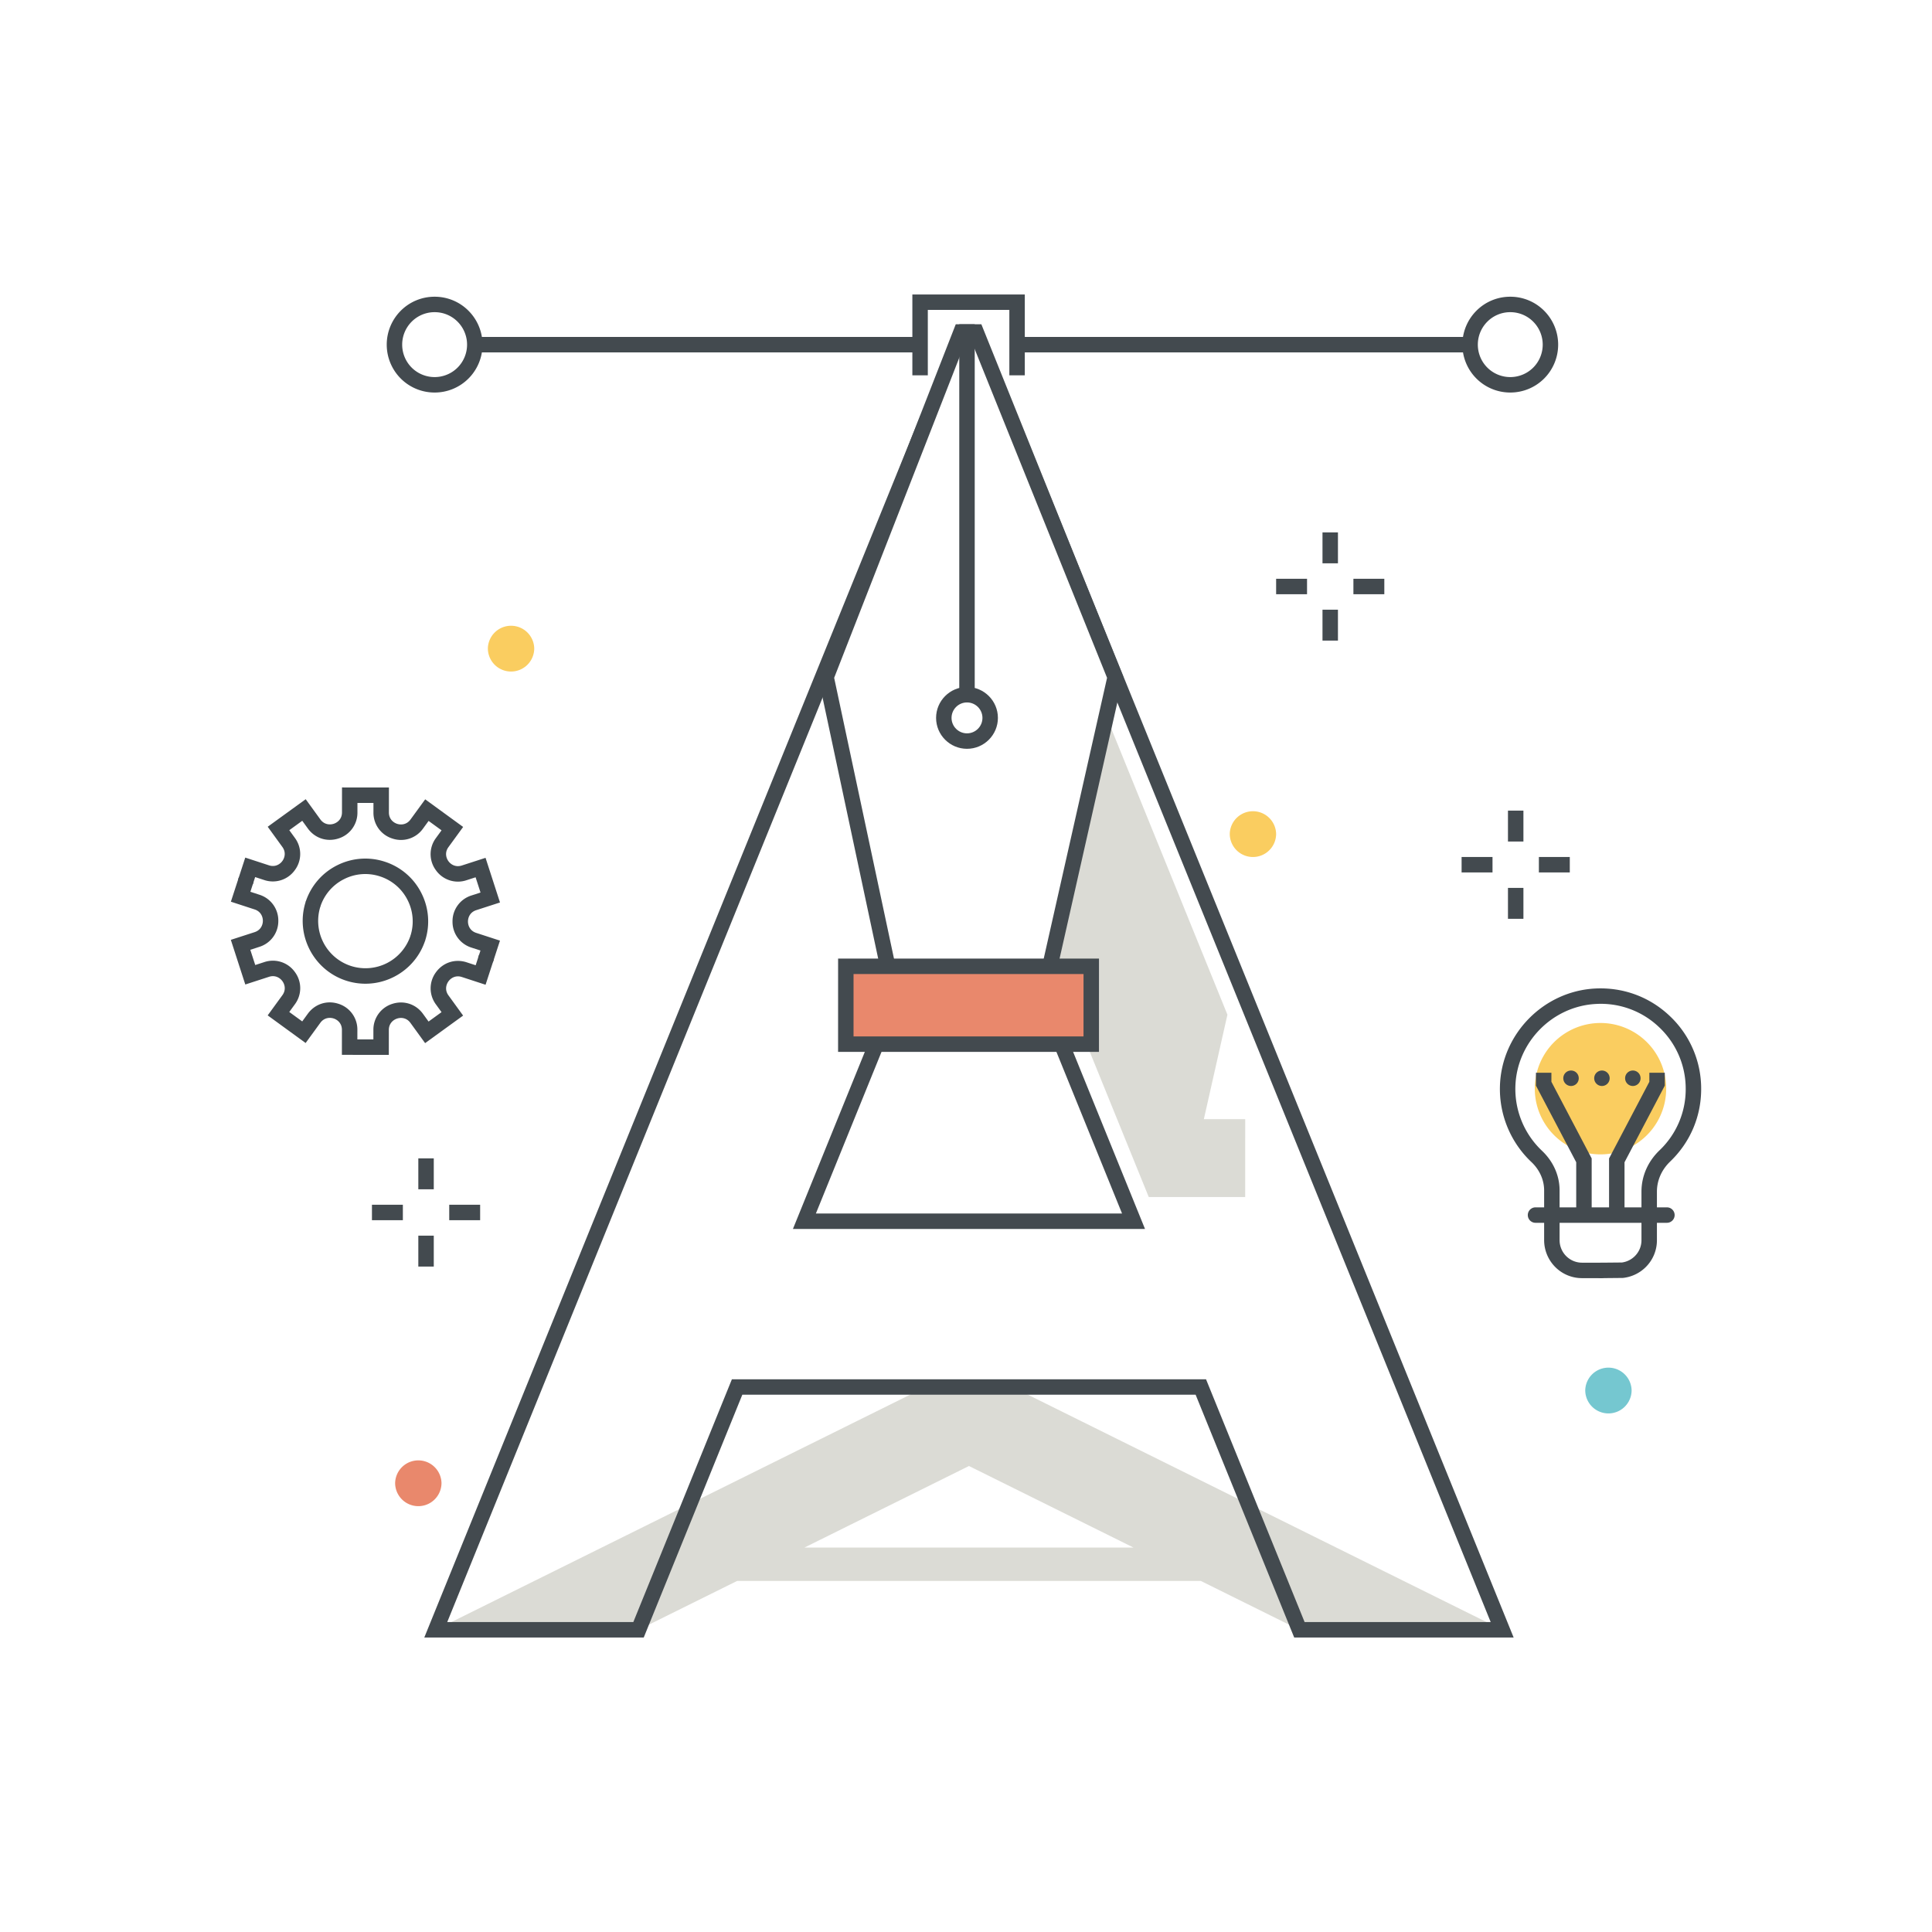 <?xml version="1.0" encoding="utf-8"?><svg xmlns="http://www.w3.org/2000/svg" width="250" height="250" viewBox="0 0 250 250"><g fill="none" fill-rule="evenodd"><path fill="#DBDBD5" d="M135.766 124.809h5.352l-.003 10.076h-.593l8.126 20.011h12.479l.003-10.075h-5.352l3.05-13.521-15.766-38.834-7.296 32.343M104.091 200.256l21.293-10.555 21.293 10.555h-42.586zm64.052 10.64h26.238l-63.388-31.42-11.33.055-2.102 1.042-5.296 2.626-55.878 27.697h26.237l12.758-6.323h60.004l12.757 6.323z"/><path fill="#434A4F" d="M59.917 48.273h.01-.01zm-3.677-7.878a4.172 4.172 0 0 0-2.97 1.231 4.206 4.206 0 0 0 0 5.94 4.206 4.206 0 0 0 5.94 0 4.205 4.205 0 0 0 0-5.94 4.17 4.17 0 0 0-2.97-1.231zm0 10.398a6.18 6.18 0 0 1-4.384-1.813 6.208 6.208 0 0 1 0-8.768 6.16 6.16 0 0 1 4.384-1.816 6.16 6.16 0 0 1 4.384 1.816 6.206 6.206 0 0 1 0 8.768 6.178 6.178 0 0 1-4.384 1.813z"/><path fill="#434A4F" d="M61.463 45.597h57.596v-2H61.463zM195.428 40.395a4.168 4.168 0 0 0-2.969 1.231 4.204 4.204 0 0 0 0 5.94 4.206 4.206 0 0 0 5.94 0 4.206 4.206 0 0 0 0-5.94 4.176 4.176 0 0 0-2.971-1.231zm0 10.398a6.177 6.177 0 0 1-4.383-1.813 6.206 6.206 0 0 1 0-8.768 6.157 6.157 0 0 1 4.383-1.816 6.16 6.16 0 0 1 4.385 1.816 6.208 6.208 0 0 1 0 8.768 6.182 6.182 0 0 1-4.385 1.813z"/><path fill="#434A4F" d="M131.609 45.597h59.022v-2h-59.022zM148.163 159.025l-12.839-31.621-.771 3.418 10.639 26.203h-39.616l10.614-26.141h-.073l-.718-3.369-12.794 31.51h45.558"/><path fill="#434A4F" d="M131.544 53.469l-.861.349 13.613 33.808-.372 1.653 48.971 120.617h-24.079l-12.757-31.419H94.708l-12.757 31.419H57.872l49.24-121.276-.212-.994 13.101-33.521-.888-.36-64.211 158.151h28.396l12.757-31.419h58.659l12.756 31.419h28.396L131.544 53.469"/><path fill="#434A4F" d="M116.926 129.884h16.813l9.514-42.174-17.618-43.753h-.594L107.94 87.711l8.986 42.173zm18.413 2h-20.032l-9.448-44.343 17.817-45.584h3.31l18.355 45.585-10.002 44.342z"/><path fill="#434A4F" d="M132.609 48.564h-2v-8.461h-10.55v8.461h-2v-10.46h14.55v10.46M125.129 90.895c-1.103 0-2 .898-2 2 0 1.103.897 2 2 2 1.102 0 2-.897 2-2 0-1.102-.898-2-2-2zm0 6c-2.205 0-4-1.793-4-4 0-2.206 1.795-4 4-4 2.206 0 4 1.794 4 4 0 2.207-1.794 4-4 4z"/><path fill="#434A4F" d="M124.129 90.895h2V41.957h-2z"/><path fill="#42494E" d="M63.775 124.537l-1.902-.621.3-.918-1.171-.381a3.493 3.493 0 0 1-2.447-3.375 3.493 3.493 0 0 1 2.454-3.369l1.171-.38-.638-1.972-1.172.379a3.49 3.49 0 0 1-3.963-1.292 3.492 3.492 0 0 1 .004-4.167l.725-.996-1.675-1.219-.725.996a3.493 3.493 0 0 1-3.966 1.283 3.492 3.492 0 0 1-2.446-3.373l.001-1.233-2.072-.002-.001 1.233a3.494 3.494 0 0 1-2.453 3.369c-1.49.481-3.045-.024-3.963-1.292l-.723-.997-1.678 1.216.723.998a3.492 3.492 0 0 1-.004 4.167 3.499 3.499 0 0 1-3.965 1.285l-1.172-.383-.299.919-1.901-.619.919-2.821 3.073 1.003c.785.254 1.408-.122 1.728-.561.319-.438.488-1.146.002-1.816l-1.897-2.618 4.916-3.563 1.897 2.616c.487.671 1.211.732 1.727.563.517-.167 1.069-.641 1.07-1.468l.003-3.232 6.072.005-.003 3.233c-.001.827.55 1.302 1.066 1.47.517.167 1.241.109 1.729-.56l1.902-2.611 4.909 3.573-1.902 2.613c-.487.669-.32 1.376-.002 1.816.319.439.94.814 1.728.563l3.075-.996 1.87 5.778-3.074.995c-.788.255-1.069.926-1.07 1.469 0 .543.28 1.215 1.067 1.471l3.073 1.002-.92 2.82"/><path fill="#42494E" d="M55.001 121.75l-1.902-.619a6.083 6.083 0 0 0-.363-4.676 6.087 6.087 0 0 0-3.563-3.049 6.077 6.077 0 0 0-4.675.364 6.082 6.082 0 0 0-3.049 3.562l-1.901-.619a8.071 8.071 0 0 1 4.044-4.727 8.083 8.083 0 0 1 6.201-.482 8.074 8.074 0 0 1 4.726 4.045 8.07 8.07 0 0 1 .482 6.201"/><path fill="#42494E" d="M47.289 127.293a8.123 8.123 0 0 1-2.513-.4c-4.26-1.391-6.596-5.987-5.207-10.247l1.902.62a6.132 6.132 0 0 0 3.925 7.724 6.134 6.134 0 0 0 7.725-3.925l1.901.62c-1.117 3.426-4.309 5.608-7.733 5.608"/><path fill="#42494E" d="M50.314 136.501l-6.073-.006.003-3.232c.001-.828-.55-1.303-1.066-1.471-.515-.168-1.241-.109-1.729.56l-1.902 2.613-4.909-3.575 1.903-2.614c.487-.669.32-1.377.002-1.815-.319-.44-.941-.818-1.728-.565l-3.074.997-1.871-5.778 3.075-.995c.788-.255 1.069-.926 1.069-1.469.001-.543-.279-1.214-1.066-1.47l-3.072-1.002 1.031-3.162 1.901.619-.411 1.261 1.171.381a3.494 3.494 0 0 1 2.446 3.375 3.49 3.49 0 0 1-2.453 3.369l-1.172.38.639 1.971 1.172-.379a3.492 3.492 0 0 1 3.962 1.293 3.494 3.494 0 0 1-.004 4.167l-.726.996 1.676 1.22.725-.996c.922-1.264 2.478-1.769 3.965-1.283a3.49 3.49 0 0 1 2.446 3.374l-.001 1.232 2.073.002.001-1.231a3.495 3.495 0 0 1 2.454-3.371c1.489-.477 3.044.027 3.962 1.293l.723.998 1.678-1.217-.723-.997a3.492 3.492 0 0 1 .004-4.168c.922-1.266 2.478-1.767 3.966-1.285l1.17.383.457-1.4 1.901.619-1.076 3.303-3.073-1.003c-.784-.255-1.408.12-1.728.56-.319.439-.488 1.147-.002 1.817l1.897 2.616-4.917 3.564-1.897-2.616c-.486-.671-1.21-.733-1.727-.563-.516.167-1.068.64-1.069 1.469l-.003 3.231"/><path fill="#FACD60" d="M215.604 140.875a8.501 8.501 0 1 1-17.002 0 8.501 8.501 0 0 1 17.002 0"/><path fill="#434A4F" d="M213.405 158.233a1 1 0 0 1-1-1v-3.032c0-2.004.828-3.902 2.332-5.345a10.904 10.904 0 0 0 3.393-7.937 10.92 10.92 0 0 0-3.441-8 10.91 10.91 0 0 0-8.187-3.006c-5.656.302-10.229 4.977-10.411 10.642a11.013 11.013 0 0 0 3.44 8.352c1.47 1.391 2.279 3.215 2.279 5.138v3.188a1 1 0 1 1-2 0v-3.188c0-1.367-.587-2.676-1.654-3.685a13.008 13.008 0 0 1-4.063-9.87c.214-6.694 5.619-12.218 12.301-12.575 3.621-.189 7.052 1.068 9.671 3.552a12.907 12.907 0 0 1 4.065 9.452c0 3.571-1.424 6.902-4.008 9.381-1.108 1.061-1.717 2.447-1.717 3.901v3.032a1 1 0 0 1-1 1"/><path fill="#434A4F" d="M207.197 165.391a1 1 0 0 1-.009-2l2.689-.025a2.924 2.924 0 0 0 1.675-.828c.55-.55.853-1.279.853-2.057v-3.138a1 1 0 1 1 2 0v3.138a4.878 4.878 0 0 1-1.438 3.472 4.937 4.937 0 0 1-2.91 1.405l-.105.007-2.746.026h-.009"/><path fill="#434A4F" d="M215.698 158.231h-17.001a1 1 0 1 1 0-2h17.001a1 1 0 1 1 0 2"/><path fill="#434A4F" d="M207.197 165.391h-2.478a4.876 4.876 0 0 1-3.471-1.439 4.942 4.942 0 0 1-1.438-3.471v-2.825a1 1 0 0 1 2 0v2.825c0 .767.311 1.516.852 2.056.55.551 1.28.854 2.057.854h2.478a1 1 0 1 1 0 2M210.212 157.233h-2v-7.332l5.212-9.918v-1.17h2v1.665l-5.212 9.918v6.837M205.962 157.233h-2v-6.837l-5.211-9.918v-1.665h2v1.17l5.211 9.918v7.332M202.29 139.526c0-.56.449-1 1-1 .559 0 1 .44 1 1 0 .55-.441 1-1 1-.551 0-1-.45-1-1zm4 0c0-.56.449-1 1-1 .55 0 1 .44 1 1 0 .55-.45 1-1 1-.551 0-1-.45-1-1zm4 0c0-.56.449-1 1-1 .55 0 1 .44 1 1 0 .55-.45 1-1 1-.551 0-1-.45-1-1zM54.13 153.896h2v-4h-2zM54.13 163.896h2v-4h-2zM58.13 157.896h4v-2h-4zM48.13 157.896h4v-2h-4zM171.13 72.896h2v-4h-2zM171.13 82.896h2v-4h-2zM175.13 76.896h4v-2h-4zM165.13 76.896h4v-2h-4zM195.13 108.896h2v-4h-2zM195.13 118.896h2v-4h-2zM199.13 112.896h4v-2h-4zM189.13 112.896h4v-2h-4z"/><path fill="#E9886C" d="M57.13 191.896a3.001 3.001 0 0 0-6 0 3 3 0 1 0 6 0"/><path fill="#FACD60" d="M165.13 107.896a3.001 3.001 0 0 0-6 0 3 3 0 1 0 6 0m-96-24a3.001 3.001 0 0 0-6 0 3 3 0 1 0 6 0"/><path fill="#75C7D0" d="M211.13 179.896a3.001 3.001 0 0 0-6 0 3 3 0 1 0 6 0"/><path fill="#E9886C" d="M109.454 134.834l31.758.001.003-9.435h-31.759l-.002 9.434"/><path fill="#434A4F" d="M142.206 136.115l-33.759-.001.003-12.075 33.759.001-.003 12.075zm-31.758-2.001l29.758.001.003-8.075-29.76-.001-.001 8.075z"/></g></svg>